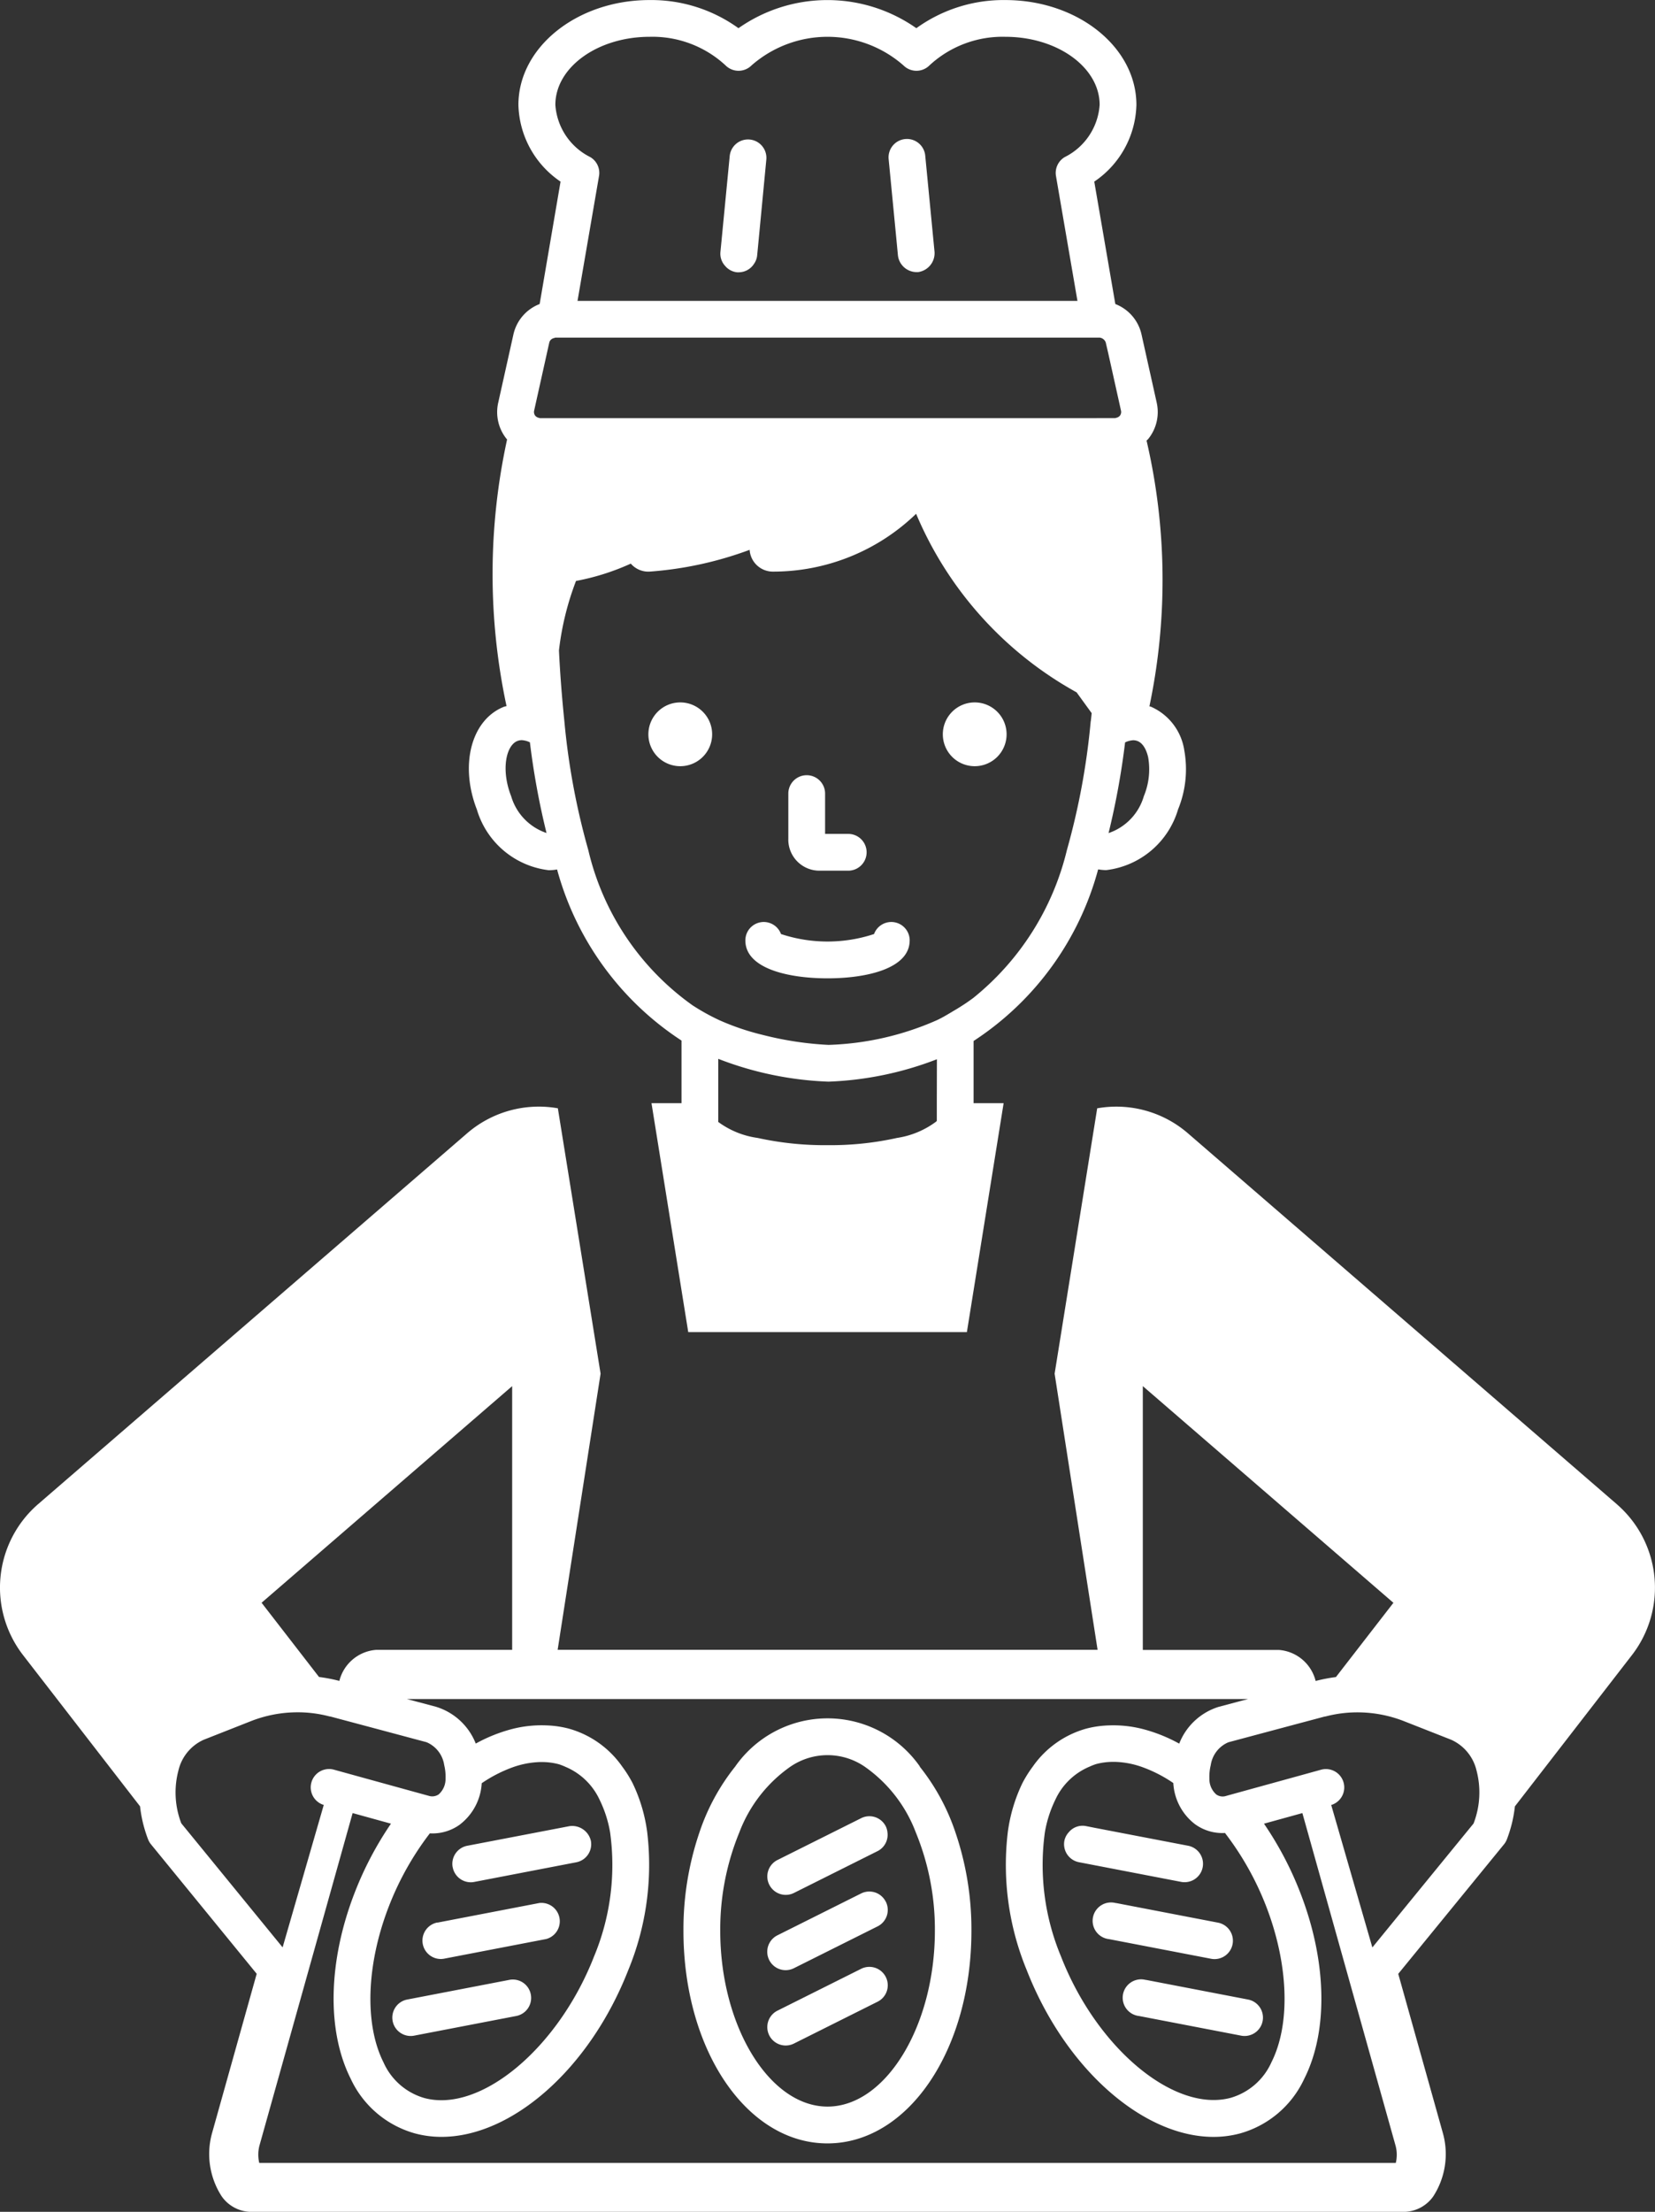 <svg xmlns="http://www.w3.org/2000/svg" width="64.369" height="85.99" viewBox="0 0 64.369 85.99"><rect x="0" y="0" width="64.369" height="85.99" fill="#333333" stroke="none"/><g transform="translate(-115.441 -21.18)"><path d="M207.052,50.33a2.21,2.21,0,0,0-1.3-1.677c-.017-.007-.036-.007-.053-.013a23.884,23.884,0,0,0-.111-10.33c.021-.024.047-.042.067-.067a1.663,1.663,0,0,0,.328-1.407l-.591-2.653A1.653,1.653,0,0,0,204.373,33l-.819-4.759a3.711,3.711,0,0,0,1.639-2.983c0-2.248-2.286-4.076-5.1-4.076a5.791,5.791,0,0,0-3.459,1.094,6.018,6.018,0,0,0-6.918,0,5.793,5.793,0,0,0-3.459-1.094c-2.81,0-5.1,1.829-5.1,4.076a3.711,3.711,0,0,0,1.639,2.983L181.983,33a1.653,1.653,0,0,0-1.021,1.185l-.591,2.653a1.661,1.661,0,0,0,.327,1.407c.005.007.013.012.019.019a24.544,24.544,0,0,0-.022,10.368c-.031.01-.063.011-.094.023-1.273.5-1.739,2.253-1.059,4a3.326,3.326,0,0,0,2.8,2.357,1.977,1.977,0,0,0,.319-.029,11.562,11.562,0,0,0,4.84,6.652v2.433h-1.168l1.429,8.9H198.6l1.429-8.9H198.86V61.651a11.546,11.546,0,0,0,4.845-6.672,1.906,1.906,0,0,0,.313.029,3.323,3.323,0,0,0,2.794-2.357,4.125,4.125,0,0,0,.239-2.322ZM182.594,25.257c0-1.459,1.644-2.646,3.666-2.646a4.181,4.181,0,0,1,2.954,1.112.715.715,0,0,0,1.01,0,4.481,4.481,0,0,1,5.909,0,.715.715,0,0,0,1.01,0,4.184,4.184,0,0,1,2.954-1.112c2.021,0,3.666,1.187,3.666,2.646a2.456,2.456,0,0,1-1.359,2.031.716.716,0,0,0-.339.736l.835,4.854H183.456l.836-4.854a.714.714,0,0,0-.339-.736,2.456,2.456,0,0,1-1.359-2.031Zm-1.72,26.876c-.4-1.019-.2-1.974.246-2.146a.458.458,0,0,1,.172-.031.84.84,0,0,1,.312.084,29.677,29.677,0,0,0,.646,3.525,2.146,2.146,0,0,1-1.376-1.433ZM197.43,64.064v.692c-.007.009-.019.021-.028.031a3.385,3.385,0,0,1-1.52.633,11.908,11.908,0,0,1-2.7.281,12.13,12.13,0,0,1-2.721-.281,3.354,3.354,0,0,1-1.531-.621s-.01-.009-.012-.011h.012V62.345a13.119,13.119,0,0,0,4.288.887,12.977,12.977,0,0,0,4.216-.871Zm5.986-14.846a27.686,27.686,0,0,1-.926,5.009,10.554,10.554,0,0,1-3.642,5.751,8.085,8.085,0,0,1-.7.464c-.234.138-.462.283-.714.4a11.258,11.258,0,0,1-4.216.961,12.906,12.906,0,0,1-2.573-.392,9.732,9.732,0,0,1-1.678-.571,8.431,8.431,0,0,1-1.045-.581,10.278,10.278,0,0,1-4.049-6.038,27.6,27.6,0,0,1-.929-5.006c-.09-.881-.164-1.79-.21-2.749a11.044,11.044,0,0,1,.663-2.7,9.256,9.256,0,0,0,2.131-.674.9.9,0,0,0,.73.311,14.067,14.067,0,0,0,3.892-.847.906.906,0,0,0,.883.847,8,8,0,0,0,5.592-2.248,14.242,14.242,0,0,0,6.242,6.942l.586.808c-.01.108-.023.211-.034.317Zm.224-11.781H182a.177.177,0,0,1-.044-.012.248.248,0,0,1-.035-.009.264.264,0,0,1-.106-.069.235.235,0,0,1-.047-.2l.558-2.508.033-.146a.228.228,0,0,1,.118-.146.217.217,0,0,1,.074-.026c.015,0,.025-.015.041-.015h21.175a.286.286,0,0,1,.233.187l.1.432.494,2.221a.234.234,0,0,1-.047.2.257.257,0,0,1-.142.078.186.186,0,0,1-.044.012h-.716Zm1.841,14.7a2.143,2.143,0,0,1-1.371,1.431,29.814,29.814,0,0,0,.643-3.525.837.837,0,0,1,.311-.084.474.474,0,0,1,.172.031c.275.108.382.484.416.641a2.728,2.728,0,0,1-.171,1.505Zm-13.826,1.685V52.033a.715.715,0,1,1,1.43,0V53.6h.9a.715.715,0,1,1,0,1.43h-1.123a1.21,1.21,0,0,1-1.208-1.208Zm-2.963-4.094a1.24,1.24,0,1,1-1.24-1.24A1.24,1.24,0,0,1,188.692,49.724Zm11.452,0a1.24,1.24,0,1,1-1.24-1.24A1.24,1.24,0,0,1,200.144,49.724Zm-10.93-18.192a.7.7,0,0,1-.2-.557l.032-.331.329-3.4a.715.715,0,0,1,1.424.138l-.3,3.14-.057.593a.69.69,0,0,1-.122.319.708.708,0,0,1-.589.328.614.614,0,0,1-.07,0,.7.7,0,0,1-.444-.225Zm6.644-1.054-.3-3.1a.715.715,0,1,1,1.423-.138l.33,3.412.031.322a.743.743,0,0,1-.643.781c-.023,0-.047,0-.07,0a.735.735,0,0,1-.711-.647Zm28.019,49.177L207.189,65.233a4.259,4.259,0,0,0-3.523-.964l0,.011-1.654,10.306,1.671,10.734h-21l1.67-10.735L182.693,64.28l0-.012a4.264,4.264,0,0,0-3.523.965L162.479,79.655a4.291,4.291,0,0,0-.587,5.874l4.549,5.877a5.157,5.157,0,0,0,.313,1.285.728.728,0,0,0,.111.19l4.113,5.035-1.728,6.164a3.027,3.027,0,0,0,.369,2.492,1.416,1.416,0,0,0,1.137.6H215.6a1.418,1.418,0,0,0,1.137-.6,3.024,3.024,0,0,0,.368-2.49l-1.728-6.164,4.113-5.035a.727.727,0,0,0,.111-.19,5.14,5.14,0,0,0,.313-1.286l4.549-5.877a4.287,4.287,0,0,0-.587-5.871Zm-18.435-4.59,9.747,8.424-2.236,2.887a6.327,6.327,0,0,0-.789.152,1.594,1.594,0,0,0-1.438-1.207h-5.284Zm-24.528,0V85.322h-5.284a1.6,1.6,0,0,0-1.437,1.207,6.384,6.384,0,0,0-.791-.152l-2.234-2.886ZM168.972,93.2l-.927-1.134a3.338,3.338,0,0,1-.112-2.051,1.745,1.745,0,0,1,.99-1.2l1.817-.716a4.962,4.962,0,0,1,1.692-.347,4.819,4.819,0,0,1,1.353.152c.027.007.056.009.083.016l.343.092.5.133.921.246,1.949.521a1.141,1.141,0,0,1,.689.887,1.887,1.887,0,0,1,.053.521.8.8,0,0,1-.266.621.445.445,0,0,1-.384.057l-.51-.14-2.063-.569-.887-.245-.033-.009-.206-.057a.714.714,0,0,0-.388,1.374l-1.6,5.537Zm9.925-1.1a2.177,2.177,0,0,0,.833-1.593,5.385,5.385,0,0,1,1.215-.623,3.459,3.459,0,0,1,1.052-.2c.023,0,.047,0,.069,0a2.553,2.553,0,0,1,.666.086,2.357,2.357,0,0,1,.255.1,2.55,2.55,0,0,1,1.328,1.281,4.641,4.641,0,0,1,.409,1.273,9.242,9.242,0,0,1-.629,4.827c-1.394,3.567-4.418,6.086-6.6,5.494a2.494,2.494,0,0,1-1.584-1.383c-.752-1.492-.669-3.829.22-6.1a11.459,11.459,0,0,1,1.581-2.806A1.814,1.814,0,0,0,178.9,92.1Zm36.38,13.168h-44.2a1.4,1.4,0,0,1,.007-.67l3.625-12.93,1.491.412a13.219,13.219,0,0,0-1.4,2.654c-1.047,2.678-1.108,5.395-.164,7.266a3.912,3.912,0,0,0,2.488,2.119,3.958,3.958,0,0,0,1.042.137c2.726,0,5.758-2.63,7.266-6.489a10.72,10.72,0,0,0,.735-5.349,6.254,6.254,0,0,0-.571-1.918,4.645,4.645,0,0,0-.4-.637,3.768,3.768,0,0,0-2.089-1.481,3.941,3.941,0,0,0-.887-.124,4.594,4.594,0,0,0-1.306.141,6.1,6.1,0,0,0-1.416.567,2.422,2.422,0,0,0-1.547-1.431l-1.129-.3h32.712l-1.132.3a2.421,2.421,0,0,0-1.544,1.433,6.1,6.1,0,0,0-1.416-.567,4.6,4.6,0,0,0-1.306-.142,3.941,3.941,0,0,0-.887.124,3.771,3.771,0,0,0-2.089,1.481,4.7,4.7,0,0,0-.4.638,6.267,6.267,0,0,0-.57,1.917,10.713,10.713,0,0,0,.735,5.349c1.509,3.859,4.54,6.489,7.266,6.489a3.955,3.955,0,0,0,1.042-.137A3.913,3.913,0,0,0,211.72,102c.945-1.871.883-4.586-.165-7.266a13.185,13.185,0,0,0-1.4-2.654l1.493-.412,3.625,12.932a1.36,1.36,0,0,1,.009.667Zm-6.634-12.82a11.466,11.466,0,0,1,1.582,2.807c.887,2.272.972,4.609.22,6.1a2.5,2.5,0,0,1-1.584,1.383c-2.192.587-5.21-1.926-6.6-5.494a9.241,9.241,0,0,1-.628-4.827,4.636,4.636,0,0,1,.409-1.272,2.545,2.545,0,0,1,1.328-1.282,2.227,2.227,0,0,1,.255-.1,2.553,2.553,0,0,1,.666-.086c.023,0,.047,0,.07,0a3.44,3.44,0,0,1,1.052.2,5.342,5.342,0,0,1,1.215.623,2.168,2.168,0,0,0,.834,1.592,1.805,1.805,0,0,0,1.185.349Zm9.666-.378-.927,1.134-3.012,3.688-1.6-5.538a.714.714,0,0,0-.388-1.374l-.206.057-.033.009-.886.245-2.065.569-.506.14a.43.43,0,0,1-.387-.056.8.8,0,0,1-.267-.627,1.845,1.845,0,0,1,.053-.515,1.143,1.143,0,0,1,.687-.887l1.952-.522.921-.246.5-.133.343-.092c.027-.007.056-.009.083-.016a4.891,4.891,0,0,1,1.353-.152,4.957,4.957,0,0,1,1.692.347l1.815.714a1.75,1.75,0,0,1,.991,1.2,3.346,3.346,0,0,1-.113,2.051ZM196.374,57.742c0,1.086-1.65,1.473-3.195,1.473s-3.195-.387-3.195-1.473a.715.715,0,0,1,1.386-.249,5.764,5.764,0,0,0,3.619,0,.715.715,0,0,1,1.386.249Zm.4,32.119a4.38,4.38,0,0,0-7.187,0,8.321,8.321,0,0,0-1.388,2.554,11.684,11.684,0,0,0-.623,3.833c0,4.633,2.462,8.262,5.6,8.262s5.6-3.629,5.6-8.262a11.7,11.7,0,0,0-.623-3.833,8.336,8.336,0,0,0-1.388-2.554Zm-3.593,13.218c-2.262,0-4.174-3.128-4.174-6.831a9.913,9.913,0,0,1,.744-3.833,5.481,5.481,0,0,1,1.989-2.554,2.555,2.555,0,0,1,2.882,0,5.485,5.485,0,0,1,1.989,2.554,9.915,9.915,0,0,1,.744,3.833C197.353,99.952,195.44,103.079,193.179,103.079Zm-2.268-8.628a.715.715,0,0,1,.32-.959l3.255-1.626a.713.713,0,0,1,.959.321.694.694,0,0,1,.063.229.709.709,0,0,1-.382.73l-3.254,1.627a.716.716,0,0,1-.96-.321Zm4.534.663a.714.714,0,0,1-.321.959L191.87,97.7a.715.715,0,0,1-.639-1.28l3.255-1.627a.715.715,0,0,1,.959.321Zm0,2.929a.714.714,0,0,1-.321.959l-3.254,1.627a.715.715,0,0,1-.639-1.28l3.255-1.627a.715.715,0,0,1,.959.321ZM178.6,93.776a.715.715,0,0,1,.567-.837l3.649-.7.322-.062a.747.747,0,0,1,.837.567.715.715,0,0,1-.567.837l-3.97.764a.675.675,0,0,1-.136.013.716.716,0,0,1-.7-.581Zm-.6,2.152,3.97-.764a.715.715,0,0,1,.27,1.4l-3.97.764a.675.675,0,0,1-.136.013.716.716,0,0,1-.134-1.418Zm3.639,2.792a.715.715,0,0,1-.567.837l-3.97.764a.675.675,0,0,1-.136.013.715.715,0,0,1-.134-1.417l3.97-.764a.711.711,0,0,1,.837.567Zm21.912-6.483,3.648.7a.715.715,0,0,1-.134,1.418.675.675,0,0,1-.136-.013l-3.97-.764a.715.715,0,0,1-.567-.837.7.7,0,0,1,.17-.327.694.694,0,0,1,.667-.241Zm.845,2.927,3.971.764a.715.715,0,0,1-.134,1.417.676.676,0,0,1-.136-.013l-3.971-.764a.715.715,0,1,1,.269-1.4Zm1.169,2.989,3.971.764a.715.715,0,0,1-.134,1.417.676.676,0,0,1-.136-.013l-3.971-.764a.715.715,0,1,1,.269-1.4Z" transform="translate(-45.553)" fill="#fff"/></g></svg>